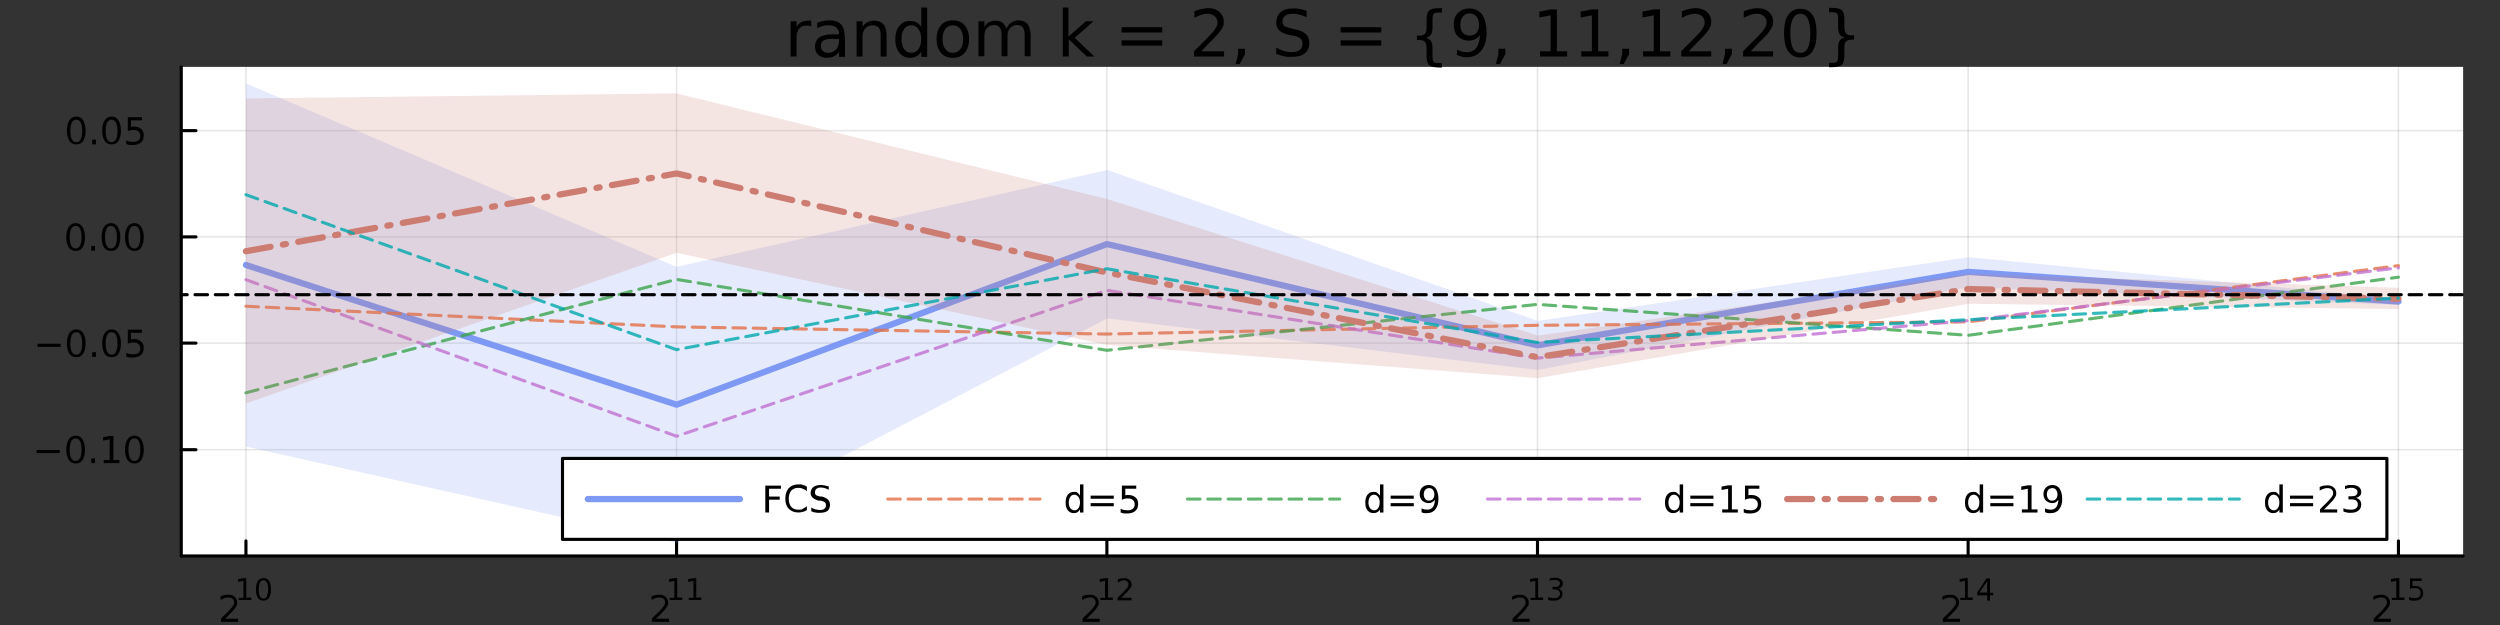 <?xml version="1.0" encoding="UTF-8"?>
<svg id="_图层_1" data-name="图层 1" xmlns="http://www.w3.org/2000/svg" version="1.1" xmlns:xlink="http://www.w3.org/1999/xlink" viewBox="0 0 800 200">
  <rect x="0" y="0" width="800" height="200" fill="#333333" stroke="none"/>
  <defs>
    <style>
      .cls-1, .cls-2, .cls-3, .cls-4, .cls-5, .cls-6, .cls-7, .cls-8, .cls-9, .cls-10 {
        fill: none;
      }

      .cls-1, .cls-2, .cls-3, .cls-4, .cls-6, .cls-7, .cls-8, .cls-9, .cls-10 {
        stroke-linecap: round;
        stroke-linejoin: round;
      }

      .cls-1, .cls-3, .cls-6, .cls-7, .cls-10 {
        stroke-dasharray: 0 0 4 2.5;
      }

      .cls-1, .cls-4, .cls-8 {
        stroke: #000;
      }

      .cls-11 {
        clip-path: url(#clippath-73);
      }

      .cls-2 {
        stroke: #7e99f4;
      }

      .cls-2, .cls-9 {
        stroke-width: 2px;
      }

      .cls-12 {
        fill: #fff;
      }

      .cls-12, .cls-13, .cls-14, .cls-15, .cls-5 {
        stroke-width: 0px;
      }

      .cls-12, .cls-13, .cls-15 {
        fill-rule: evenodd;
      }

      .cls-16 {
        clip-path: url(#clippath-72);
      }

      .cls-13 {
        fill: #7e99f4;
      }

      .cls-13, .cls-15 {
        fill-opacity: .2;
      }

      .cls-17 {
        clip-path: url(#clippath-62);
      }

      .cls-18 {
        clip-path: url(#clippath-45);
      }

      .cls-19 {
        clip-path: url(#clippath-63);
      }

      .cls-20 {
        clip-path: url(#clippath-20);
      }

      .cls-21 {
        clip-path: url(#clippath-11);
      }

      .cls-22 {
        clip-path: url(#clippath-16);
      }

      .cls-23 {
        clip-path: url(#clippath-59);
      }

      .cls-24 {
        clip-path: url(#clippath-78);
      }

      .cls-25 {
        clip-path: url(#clippath-93);
      }

      .cls-26 {
        clip-path: url(#clippath-89);
      }

      .cls-27 {
        clip-path: url(#clippath-33);
      }

      .cls-14 {
        fill: #000;
      }

      .cls-28 {
        clip-path: url(#clippath-64);
      }

      .cls-29 {
        clip-path: url(#clippath-47);
      }

      .cls-30 {
        clip-path: url(#clippath-94);
      }

      .cls-31 {
        clip-path: url(#clippath-77);
      }

      .cls-32 {
        clip-path: url(#clippath-121);
      }

      .cls-33 {
        clip-path: url(#clippath-116);
      }

      .cls-34 {
        clip-path: url(#clippath-41);
      }

      .cls-35 {
        clip-path: url(#clippath-32);
      }

      .cls-36 {
        clip-path: url(#clippath-108);
      }

      .cls-37 {
        clip-path: url(#clippath-112);
      }

      .cls-38 {
        clip-path: url(#clippath-87);
      }

      .cls-15 {
        fill: #cc7c71;
      }

      .cls-3 {
        stroke: #e26f46;
      }

      .cls-3, .cls-6, .cls-7, .cls-10 {
        stroke-opacity: .8;
      }

      .cls-39 {
        clip-path: url(#clippath-83);
      }

      .cls-40 {
        clip-path: url(#clippath-119);
      }

      .cls-41 {
        clip-path: url(#clippath-114);
      }

      .cls-42 {
        clip-path: url(#clippath-105);
      }

      .cls-43 {
        clip-path: url(#clippath-2);
      }

      .cls-44 {
        clip-path: url(#clippath-13);
      }

      .cls-45 {
        clip-path: url(#clippath-88);
      }

      .cls-46 {
        clip-path: url(#clippath-115);
      }

      .cls-47 {
        clip-path: url(#clippath-37);
      }

      .cls-48 {
        clip-path: url(#clippath-46);
      }

      .cls-49 {
        clip-path: url(#clippath-25);
      }

      .cls-50 {
        clip-path: url(#clippath-98);
      }

      .cls-51 {
        clip-path: url(#clippath-107);
      }

      .cls-52 {
        clip-path: url(#clippath-15);
      }

      .cls-53 {
        clip-path: url(#clippath-6);
      }

      .cls-54 {
        clip-path: url(#clippath-104);
      }

      .cls-55 {
        clip-path: url(#clippath-76);
      }

      .cls-56 {
        clip-path: url(#clippath-40);
      }

      .cls-57 {
        clip-path: url(#clippath-117);
      }

      .cls-58 {
        clip-path: url(#clippath-26);
      }

      .cls-59 {
        clip-path: url(#clippath-81);
      }

      .cls-60 {
        clip-path: url(#clippath-111);
      }

      .cls-4 {
        stroke-opacity: .1;
        stroke-width: .5px;
      }

      .cls-61 {
        clip-path: url(#clippath-75);
      }

      .cls-62 {
        clip-path: url(#clippath-7);
      }

      .cls-63 {
        clip-path: url(#clippath-21);
      }

      .cls-64 {
        clip-path: url(#clippath-34);
      }

      .cls-6 {
        stroke: #3da44d;
      }

      .cls-65 {
        clip-path: url(#clippath-57);
      }

      .cls-66 {
        clip-path: url(#clippath-102);
      }

      .cls-67 {
        clip-path: url(#clippath-1);
      }

      .cls-68 {
        clip-path: url(#clippath-4);
      }

      .cls-69 {
        clip-path: url(#clippath-38);
      }

      .cls-70 {
        clip-path: url(#clippath-36);
      }

      .cls-71 {
        clip-path: url(#clippath-27);
      }

      .cls-72 {
        clip-path: url(#clippath-109);
      }

      .cls-73 {
        clip-path: url(#clippath-101);
      }

      .cls-74 {
        clip-path: url(#clippath-60);
      }

      .cls-75 {
        clip-path: url(#clippath-44);
      }

      .cls-76 {
        clip-path: url(#clippath-12);
      }

      .cls-77 {
        clip-path: url(#clippath-113);
      }

      .cls-78 {
        clip-path: url(#clippath-95);
      }

      .cls-79 {
        clip-path: url(#clippath-80);
      }

      .cls-80 {
        clip-path: url(#clippath-120);
      }

      .cls-81 {
        clip-path: url(#clippath-24);
      }

      .cls-82 {
        clip-path: url(#clippath-99);
      }

      .cls-83 {
        clip-path: url(#clippath-30);
      }

      .cls-84 {
        clip-path: url(#clippath-79);
      }

      .cls-85 {
        clip-path: url(#clippath-22);
      }

      .cls-86 {
        clip-path: url(#clippath-96);
      }

      .cls-87 {
        clip-path: url(#clippath-103);
      }

      .cls-88 {
        clip-path: url(#clippath-9);
      }

      .cls-89 {
        clip-path: url(#clippath-82);
      }

      .cls-90 {
        clip-path: url(#clippath-52);
      }

      .cls-91 {
        clip-path: url(#clippath);
      }

      .cls-92 {
        clip-path: url(#clippath-50);
      }

      .cls-93 {
        clip-path: url(#clippath-48);
      }

      .cls-94 {
        clip-path: url(#clippath-61);
      }

      .cls-95 {
        clip-path: url(#clippath-39);
      }

      .cls-7 {
        stroke: #c271d2;
      }

      .cls-96 {
        clip-path: url(#clippath-19);
      }

      .cls-97 {
        clip-path: url(#clippath-31);
      }

      .cls-98 {
        clip-path: url(#clippath-86);
      }

      .cls-99 {
        clip-path: url(#clippath-54);
      }

      .cls-100 {
        clip-path: url(#clippath-3);
      }

      .cls-101 {
        clip-path: url(#clippath-91);
      }

      .cls-102 {
        clip-path: url(#clippath-43);
      }

      .cls-103 {
        clip-path: url(#clippath-70);
      }

      .cls-104 {
        clip-path: url(#clippath-8);
      }

      .cls-9 {
        stroke: #cc7c71;
        stroke-dasharray: 0 0 0 0 8 4 1 4;
      }

      .cls-105 {
        clip-path: url(#clippath-55);
      }

      .cls-106 {
        clip-path: url(#clippath-69);
      }

      .cls-107 {
        clip-path: url(#clippath-29);
      }

      .cls-108 {
        clip-path: url(#clippath-18);
      }

      .cls-109 {
        clip-path: url(#clippath-90);
      }

      .cls-110 {
        clip-path: url(#clippath-14);
      }

      .cls-111 {
        clip-path: url(#clippath-17);
      }

      .cls-112 {
        clip-path: url(#clippath-97);
      }

      .cls-113 {
        clip-path: url(#clippath-5);
      }

      .cls-114 {
        clip-path: url(#clippath-58);
      }

      .cls-115 {
        clip-path: url(#clippath-84);
      }

      .cls-10 {
        stroke: #00a9ad;
      }

      .cls-116 {
        clip-path: url(#clippath-42);
      }

      .cls-117 {
        clip-path: url(#clippath-65);
      }

      .cls-118 {
        clip-path: url(#clippath-10);
      }

      .cls-119 {
        clip-path: url(#clippath-118);
      }

      .cls-120 {
        clip-path: url(#clippath-23);
      }

      .cls-121 {
        clip-path: url(#clippath-100);
      }

      .cls-122 {
        clip-path: url(#clippath-92);
      }

      .cls-123 {
        clip-path: url(#clippath-74);
      }

      .cls-124 {
        clip-path: url(#clippath-56);
      }

      .cls-125 {
        clip-path: url(#clippath-53);
      }

      .cls-126 {
        clip-path: url(#clippath-49);
      }

      .cls-127 {
        clip-path: url(#clippath-110);
      }

      .cls-128 {
        clip-path: url(#clippath-67);
      }

      .cls-129 {
        clip-path: url(#clippath-51);
      }

      .cls-130 {
        clip-path: url(#clippath-28);
      }

      .cls-131 {
        clip-path: url(#clippath-71);
      }

      .cls-132 {
        clip-path: url(#clippath-85);
      }

      .cls-133 {
        clip-path: url(#clippath-106);
      }

      .cls-134 {
        clip-path: url(#clippath-68);
      }

      .cls-135 {
        clip-path: url(#clippath-35);
      }

      .cls-136 {
        clip-path: url(#clippath-66);
      }
    </style>
    <clipPath id="clippath">
      <rect class="cls-5" x="-208" y="-258" width="800" height="200"/>
    </clipPath>
    <clipPath id="clippath-1">
      <rect class="cls-5" width="800" height="200"/>
    </clipPath>
    <clipPath id="clippath-2">
      <rect class="cls-5" x="58" y="21.2" width="730.5" height="156.8"/>
    </clipPath>
    <clipPath id="clippath-3">
      <rect class="cls-5" x="58" y="21.2" width="730.5" height="156.8"/>
    </clipPath>
    <clipPath id="clippath-4">
      <rect class="cls-5" x="58" y="21.2" width="730.5" height="156.8"/>
    </clipPath>
    <clipPath id="clippath-5">
      <rect class="cls-5" x="58" y="21.2" width="730.5" height="156.8"/>
    </clipPath>
    <clipPath id="clippath-6">
      <rect class="cls-5" x="58" y="21.2" width="730.5" height="156.8"/>
    </clipPath>
    <clipPath id="clippath-7">
      <rect class="cls-5" x="58" y="21.2" width="730.5" height="156.8"/>
    </clipPath>
    <clipPath id="clippath-8">
      <rect class="cls-5" x="58" y="21.2" width="730.5" height="156.8"/>
    </clipPath>
    <clipPath id="clippath-9">
      <rect class="cls-5" x="58" y="21.2" width="730.5" height="156.8"/>
    </clipPath>
    <clipPath id="clippath-10">
      <rect class="cls-5" x="58" y="21.2" width="730.5" height="156.8"/>
    </clipPath>
    <clipPath id="clippath-11">
      <rect class="cls-5" x="58" y="21.2" width="730.5" height="156.8"/>
    </clipPath>
    <clipPath id="clippath-12">
      <rect class="cls-5" width="800" height="200"/>
    </clipPath>
    <clipPath id="clippath-13">
      <rect class="cls-5" width="800" height="200"/>
    </clipPath>
    <clipPath id="clippath-14">
      <rect class="cls-5" width="800" height="200"/>
    </clipPath>
    <clipPath id="clippath-15">
      <rect class="cls-5" width="800" height="200"/>
    </clipPath>
    <clipPath id="clippath-16">
      <rect class="cls-5" width="800" height="200"/>
    </clipPath>
    <clipPath id="clippath-17">
      <rect class="cls-5" width="800" height="200"/>
    </clipPath>
    <clipPath id="clippath-18">
      <rect class="cls-5" width="800" height="200"/>
    </clipPath>
    <clipPath id="clippath-19">
      <rect class="cls-5" width="800" height="200"/>
    </clipPath>
    <clipPath id="clippath-20">
      <rect class="cls-5" width="800" height="200"/>
    </clipPath>
    <clipPath id="clippath-21">
      <rect class="cls-5" width="800" height="200"/>
    </clipPath>
    <clipPath id="clippath-22">
      <rect class="cls-5" width="800" height="200"/>
    </clipPath>
    <clipPath id="clippath-23">
      <rect class="cls-5" width="800" height="200"/>
    </clipPath>
    <clipPath id="clippath-24">
      <rect class="cls-5" width="800" height="200"/>
    </clipPath>
    <clipPath id="clippath-25">
      <rect class="cls-5" width="800" height="200"/>
    </clipPath>
    <clipPath id="clippath-26">
      <rect class="cls-5" width="800" height="200"/>
    </clipPath>
    <clipPath id="clippath-27">
      <rect class="cls-5" width="800" height="200"/>
    </clipPath>
    <clipPath id="clippath-28">
      <rect class="cls-5" width="800" height="200"/>
    </clipPath>
    <clipPath id="clippath-29">
      <rect class="cls-5" width="800" height="200"/>
    </clipPath>
    <clipPath id="clippath-30">
      <rect class="cls-5" width="800" height="200"/>
    </clipPath>
    <clipPath id="clippath-31">
      <rect class="cls-5" width="800" height="200"/>
    </clipPath>
    <clipPath id="clippath-32">
      <rect class="cls-5" width="800" height="200"/>
    </clipPath>
    <clipPath id="clippath-33">
      <rect class="cls-5" width="800" height="200"/>
    </clipPath>
    <clipPath id="clippath-34">
      <rect class="cls-5" width="800" height="200"/>
    </clipPath>
    <clipPath id="clippath-35">
      <rect class="cls-5" width="800" height="200"/>
    </clipPath>
    <clipPath id="clippath-36">
      <rect class="cls-5" width="800" height="200"/>
    </clipPath>
    <clipPath id="clippath-37">
      <rect class="cls-5" width="800" height="200"/>
    </clipPath>
    <clipPath id="clippath-38">
      <rect class="cls-5" width="800" height="200"/>
    </clipPath>
    <clipPath id="clippath-39">
      <rect class="cls-5" width="800" height="200"/>
    </clipPath>
    <clipPath id="clippath-40">
      <rect class="cls-5" width="800" height="200"/>
    </clipPath>
    <clipPath id="clippath-41">
      <rect class="cls-5" width="800" height="200"/>
    </clipPath>
    <clipPath id="clippath-42">
      <rect class="cls-5" width="800" height="200"/>
    </clipPath>
    <clipPath id="clippath-43">
      <rect class="cls-5" width="800" height="200"/>
    </clipPath>
    <clipPath id="clippath-44">
      <rect class="cls-5" width="800" height="200"/>
    </clipPath>
    <clipPath id="clippath-45">
      <rect class="cls-5" width="800" height="200"/>
    </clipPath>
    <clipPath id="clippath-46">
      <rect class="cls-5" width="800" height="200"/>
    </clipPath>
    <clipPath id="clippath-47">
      <rect class="cls-5" width="800" height="200"/>
    </clipPath>
    <clipPath id="clippath-48">
      <rect class="cls-5" width="800" height="200"/>
    </clipPath>
    <clipPath id="clippath-49">
      <rect class="cls-5" width="800" height="200"/>
    </clipPath>
    <clipPath id="clippath-50">
      <rect class="cls-5" width="800" height="200"/>
    </clipPath>
    <clipPath id="clippath-51">
      <rect class="cls-5" width="800" height="200"/>
    </clipPath>
    <clipPath id="clippath-52">
      <rect class="cls-5" width="800" height="200"/>
    </clipPath>
    <clipPath id="clippath-53">
      <rect class="cls-5" width="800" height="200"/>
    </clipPath>
    <clipPath id="clippath-54">
      <rect class="cls-5" width="800" height="200"/>
    </clipPath>
    <clipPath id="clippath-55">
      <rect class="cls-5" width="800" height="200"/>
    </clipPath>
    <clipPath id="clippath-56">
      <rect class="cls-5" width="800" height="200"/>
    </clipPath>
    <clipPath id="clippath-57">
      <rect class="cls-5" width="800" height="200"/>
    </clipPath>
    <clipPath id="clippath-58">
      <rect class="cls-5" width="800" height="200"/>
    </clipPath>
    <clipPath id="clippath-59">
      <rect class="cls-5" width="800" height="200"/>
    </clipPath>
    <clipPath id="clippath-60">
      <rect class="cls-5" width="800" height="200"/>
    </clipPath>
    <clipPath id="clippath-61">
      <rect class="cls-5" width="800" height="200"/>
    </clipPath>
    <clipPath id="clippath-62">
      <rect class="cls-5" width="800" height="200"/>
    </clipPath>
    <clipPath id="clippath-63">
      <rect class="cls-5" width="800" height="200"/>
    </clipPath>
    <clipPath id="clippath-64">
      <rect class="cls-5" width="800" height="200"/>
    </clipPath>
    <clipPath id="clippath-65">
      <rect class="cls-5" width="800" height="200"/>
    </clipPath>
    <clipPath id="clippath-66">
      <rect class="cls-5" width="800" height="200"/>
    </clipPath>
    <clipPath id="clippath-67">
      <rect class="cls-5" width="800" height="200"/>
    </clipPath>
    <clipPath id="clippath-68">
      <rect class="cls-5" width="800" height="200"/>
    </clipPath>
    <clipPath id="clippath-69">
      <rect class="cls-5" width="800" height="200"/>
    </clipPath>
    <clipPath id="clippath-70">
      <rect class="cls-5" width="800" height="200"/>
    </clipPath>
    <clipPath id="clippath-71">
      <rect class="cls-5" width="800" height="200"/>
    </clipPath>
    <clipPath id="clippath-72">
      <rect class="cls-5" width="800" height="200"/>
    </clipPath>
    <clipPath id="clippath-73">
      <rect class="cls-5" width="800" height="200"/>
    </clipPath>
    <clipPath id="clippath-74">
      <rect class="cls-5" width="800" height="200"/>
    </clipPath>
    <clipPath id="clippath-75">
      <rect class="cls-5" width="800" height="200"/>
    </clipPath>
    <clipPath id="clippath-76">
      <rect class="cls-5" width="800" height="200"/>
    </clipPath>
    <clipPath id="clippath-77">
      <rect class="cls-5" width="800" height="200"/>
    </clipPath>
    <clipPath id="clippath-78">
      <rect class="cls-5" width="800" height="200"/>
    </clipPath>
    <clipPath id="clippath-79">
      <rect class="cls-5" width="800" height="200"/>
    </clipPath>
    <clipPath id="clippath-80">
      <rect class="cls-5" width="800" height="200"/>
    </clipPath>
    <clipPath id="clippath-81">
      <rect class="cls-5" width="800" height="200"/>
    </clipPath>
    <clipPath id="clippath-82">
      <rect class="cls-5" width="800" height="200"/>
    </clipPath>
    <clipPath id="clippath-83">
      <rect class="cls-5" width="800" height="200"/>
    </clipPath>
    <clipPath id="clippath-84">
      <rect class="cls-5" x="58" y="21.2" width="730.5" height="156.8"/>
    </clipPath>
    <clipPath id="clippath-85">
      <rect class="cls-5" x="58" y="21.2" width="730.5" height="156.8"/>
    </clipPath>
    <clipPath id="clippath-86">
      <rect class="cls-5" x="58" y="21.2" width="730.5" height="156.8"/>
    </clipPath>
    <clipPath id="clippath-87">
      <rect class="cls-5" x="58" y="21.2" width="730.5" height="156.8"/>
    </clipPath>
    <clipPath id="clippath-88">
      <rect class="cls-5" x="58" y="21.2" width="730.5" height="156.8"/>
    </clipPath>
    <clipPath id="clippath-89">
      <rect class="cls-5" x="58" y="21.2" width="730.5" height="156.8"/>
    </clipPath>
    <clipPath id="clippath-90">
      <rect class="cls-5" x="58" y="21.2" width="730.5" height="156.8"/>
    </clipPath>
    <clipPath id="clippath-91">
      <rect class="cls-5" x="58" y="21.2" width="730.5" height="156.8"/>
    </clipPath>
    <clipPath id="clippath-92">
      <rect class="cls-5" x="58" y="21.2" width="730.5" height="156.8"/>
    </clipPath>
    <clipPath id="clippath-93">
      <rect class="cls-5" width="800" height="200"/>
    </clipPath>
    <clipPath id="clippath-94">
      <rect class="cls-5" width="800" height="200"/>
    </clipPath>
    <clipPath id="clippath-95">
      <rect class="cls-5" width="800" height="200"/>
    </clipPath>
    <clipPath id="clippath-96">
      <rect class="cls-5" width="800" height="200"/>
    </clipPath>
    <clipPath id="clippath-97">
      <rect class="cls-5" width="800" height="200"/>
    </clipPath>
    <clipPath id="clippath-98">
      <rect class="cls-5" width="800" height="200"/>
    </clipPath>
    <clipPath id="clippath-99">
      <rect class="cls-5" width="800" height="200"/>
    </clipPath>
    <clipPath id="clippath-100">
      <rect class="cls-5" width="800" height="200"/>
    </clipPath>
    <clipPath id="clippath-101">
      <rect class="cls-5" width="800" height="200"/>
    </clipPath>
    <clipPath id="clippath-102">
      <rect class="cls-5" width="800" height="200"/>
    </clipPath>
    <clipPath id="clippath-103">
      <rect class="cls-5" width="800" height="200"/>
    </clipPath>
    <clipPath id="clippath-104">
      <rect class="cls-5" width="800" height="200"/>
    </clipPath>
    <clipPath id="clippath-105">
      <rect class="cls-5" width="800" height="200"/>
    </clipPath>
    <clipPath id="clippath-106">
      <rect class="cls-5" width="800" height="200"/>
    </clipPath>
    <clipPath id="clippath-107">
      <rect class="cls-5" width="800" height="200"/>
    </clipPath>
    <clipPath id="clippath-108">
      <rect class="cls-5" width="800" height="200"/>
    </clipPath>
    <clipPath id="clippath-109">
      <rect class="cls-5" width="800" height="200"/>
    </clipPath>
    <clipPath id="clippath-110">
      <rect class="cls-5" width="800" height="200"/>
    </clipPath>
    <clipPath id="clippath-111">
      <rect class="cls-5" width="800" height="200"/>
    </clipPath>
    <clipPath id="clippath-112">
      <rect class="cls-5" width="800" height="200"/>
    </clipPath>
    <clipPath id="clippath-113">
      <rect class="cls-5" width="800" height="200"/>
    </clipPath>
    <clipPath id="clippath-114">
      <rect class="cls-5" width="800" height="200"/>
    </clipPath>
    <clipPath id="clippath-115">
      <rect class="cls-5" width="800" height="200"/>
    </clipPath>
    <clipPath id="clippath-116">
      <rect class="cls-5" width="800" height="200"/>
    </clipPath>
    <clipPath id="clippath-117">
      <rect class="cls-5" width="800" height="200"/>
    </clipPath>
    <clipPath id="clippath-118">
      <rect class="cls-5" width="800" height="200"/>
    </clipPath>
    <clipPath id="clippath-119">
      <rect class="cls-5" width="800" height="200"/>
    </clipPath>
    <clipPath id="clippath-120">
      <rect class="cls-5" width="800" height="200"/>
    </clipPath>
    <clipPath id="clippath-121">
      <rect class="cls-5" width="800" height="200"/>
    </clipPath>
  </defs>
  <g class="cls-91">
    <path class="cls-12" d="M-208-58h800v-200H-208V-58Z"/>
  </g>
  <g class="cls-67">
    <path class="cls-12" d="M58,177.9h730.2V21.4H58v156.4Z"/>
  </g>
  <g class="cls-43">
    <line class="cls-4" x1="78.7" y1="177.9" x2="78.7" y2="21.4"/>
  </g>
  <g class="cls-100">
    <line class="cls-4" x1="216.5" y1="177.9" x2="216.5" y2="21.4"/>
  </g>
  <g class="cls-68">
    <line class="cls-4" x1="354.2" y1="177.9" x2="354.2" y2="21.4"/>
  </g>
  <g class="cls-113">
    <line class="cls-4" x1="492" y1="177.9" x2="492" y2="21.4"/>
  </g>
  <g class="cls-53">
    <line class="cls-4" x1="629.8" y1="177.9" x2="629.8" y2="21.4"/>
  </g>
  <g class="cls-62">
    <line class="cls-4" x1="767.5" y1="177.9" x2="767.5" y2="21.4"/>
  </g>
  <g class="cls-104">
    <line class="cls-4" x1="58" y1="143.9" x2="788.2" y2="143.9"/>
  </g>
  <g class="cls-88">
    <line class="cls-4" x1="58" y1="109.8" x2="788.2" y2="109.8"/>
  </g>
  <g class="cls-118">
    <line class="cls-4" x1="58" y1="75.8" x2="788.2" y2="75.8"/>
  </g>
  <g class="cls-21">
    <line class="cls-4" x1="58" y1="41.8" x2="788.2" y2="41.8"/>
  </g>
  <g class="cls-76">
    <line class="cls-8" x1="58" y1="177.9" x2="788.2" y2="177.9"/>
  </g>
  <g class="cls-44">
    <line class="cls-8" x1="78.7" y1="177.9" x2="78.7" y2="173.1"/>
  </g>
  <g class="cls-110">
    <line class="cls-8" x1="216.5" y1="177.9" x2="216.5" y2="173.1"/>
  </g>
  <g class="cls-52">
    <line class="cls-8" x1="354.2" y1="177.9" x2="354.2" y2="173.1"/>
  </g>
  <g class="cls-22">
    <line class="cls-8" x1="492" y1="177.9" x2="492" y2="173.1"/>
  </g>
  <g class="cls-111">
    <line class="cls-8" x1="629.8" y1="177.9" x2="629.8" y2="173.1"/>
  </g>
  <g class="cls-108">
    <line class="cls-8" x1="767.5" y1="177.9" x2="767.5" y2="173.1"/>
  </g>
  <g class="cls-96">
    <path class="cls-14" d="M72.1,198h4.1v1h-5.5v-1c.4-.5,1-1.1,1.8-1.8.8-.8,1.3-1.3,1.4-1.5.4-.4.6-.8.8-1.1.2-.3.2-.6.2-.9,0-.5-.2-.8-.5-1.1-.3-.3-.7-.4-1.3-.4-.4,0-.8,0-1.2.2-.4.1-.8.3-1.3.6v-1.2c.5-.2.9-.3,1.3-.4.4,0,.8-.1,1.1-.1.9,0,1.6.2,2.1.7.5.4.8,1,.8,1.8s0,.7-.2,1c-.1.3-.4.7-.7,1.1,0,.1-.4.4-.9,1-.5.5-1.2,1.3-2.2,2.2Z"/>
  </g>
  <g class="cls-20">
    <path class="cls-14" d="M76.3,191.3h1.6v-5.4l-1.7.3v-.9l1.7-.3h.9v6.2h1.6v.8h-4v-.8Z"/>
  </g>
  <g class="cls-63">
    <path class="cls-14" d="M84.3,185.7c-.5,0-.9.2-1.1.7-.2.5-.4,1.2-.4,2.2s.1,1.7.4,2.2c.2.5.6.7,1.1.7.5,0,.9-.2,1.1-.7.2-.5.4-1.2.4-2.2s-.1-1.7-.4-2.2c-.2-.5-.6-.7-1.1-.7M84.3,185c.8,0,1.4.3,1.8.9.4.6.6,1.5.6,2.7s-.2,2.1-.6,2.7c-.4.6-1,.9-1.8.9-.8,0-1.4-.3-1.8-.9-.4-.6-.6-1.5-.6-2.7s.2-2.1.6-2.7c.4-.6,1-.9,1.8-.9Z"/>
  </g>
  <g class="cls-85">
    <path class="cls-14" d="M210,198h4.1v1h-5.5v-1c.4-.5,1-1.1,1.8-1.8.8-.8,1.3-1.3,1.4-1.5.4-.4.6-.8.8-1.1.2-.3.2-.6.2-.9,0-.5-.2-.8-.5-1.1-.3-.3-.7-.4-1.3-.4-.4,0-.8,0-1.2.2-.4.1-.8.3-1.3.6v-1.2c.5-.2.9-.3,1.3-.4.4,0,.8-.1,1.1-.1.9,0,1.6.2,2.1.7.5.4.8,1,.8,1.8s0,.7-.2,1c-.1.3-.4.7-.7,1.1,0,.1-.4.4-.9,1-.5.5-1.2,1.3-2.2,2.2Z"/>
  </g>
  <g class="cls-120">
    <path class="cls-14" d="M214.2,191.3h1.6v-5.4l-1.7.3v-.9l1.7-.3h.9v6.2h1.6v.8h-4v-.8Z"/>
  </g>
  <g class="cls-81">
    <path class="cls-14" d="M220.3,191.3h1.6v-5.4l-1.7.3v-.9l1.7-.3h.9v6.2h1.6v.8h-4v-.8Z"/>
  </g>
  <g class="cls-49">
    <path class="cls-14" d="M347.8,198h4.1v1h-5.5v-1c.4-.5,1-1.1,1.8-1.8.8-.8,1.3-1.3,1.4-1.5.4-.4.6-.8.8-1.1.2-.3.2-.6.2-.9,0-.5-.2-.8-.5-1.1-.3-.3-.7-.4-1.3-.4-.4,0-.8,0-1.2.2-.4.1-.8.3-1.3.6v-1.2c.5-.2.9-.3,1.3-.4.4,0,.8-.1,1.1-.1.9,0,1.6.2,2.1.7.5.4.8,1,.8,1.8,0,.4,0,.7-.2,1-.1.3-.4.7-.7,1.1,0,.1-.4.4-.9,1-.5.5-1.2,1.3-2.2,2.2Z"/>
  </g>
  <g class="cls-58">
    <path class="cls-14" d="M352,191.3h1.6v-5.4l-1.7.3v-.9l1.7-.3h1v6.2h1.5v.8h-4v-.8Z"/>
  </g>
  <g class="cls-71">
    <path class="cls-14" d="M358.8,191.3h3.3v.8h-4.5v-.8c.4-.4.9-.9,1.5-1.5.6-.6,1-1,1.2-1.2.3-.3.5-.6.6-.9.1-.2.2-.5.2-.7,0-.4-.1-.7-.4-.9-.3-.2-.6-.4-1-.4s-.6,0-.9.2c-.3.1-.7.3-1.1.5v-1c.4-.2.7-.3,1.1-.3.3,0,.6-.1.9-.1.7,0,1.3.2,1.7.5.4.4.7.8.7,1.5s0,.6-.2.8c-.1.3-.3.6-.6.9,0,0-.3.4-.7.8-.4.4-1,1-1.8,1.8Z"/>
  </g>
  <g class="cls-130">
    <path class="cls-14" d="M485.4,198h4.1v1h-5.5v-1c.4-.5,1-1.1,1.8-1.8.8-.8,1.2-1.3,1.4-1.5.4-.4.6-.8.8-1.1.1-.3.2-.6.2-.9,0-.5-.2-.8-.5-1.1-.3-.3-.7-.4-1.3-.4-.4,0-.8,0-1.2.2-.4.1-.8.3-1.3.6v-1.2c.5-.2.9-.3,1.3-.4.4,0,.8-.1,1.1-.1.9,0,1.6.2,2.1.7.5.4.8,1,.8,1.8s0,.7-.2,1c-.1.3-.4.7-.7,1.1,0,.1-.4.4-.9,1-.5.5-1.2,1.3-2.2,2.2Z"/>
  </g>
  <g class="cls-107">
    <path class="cls-14" d="M489.7,191.3h1.6v-5.4l-1.7.3v-.9l1.7-.3h.9v6.2h1.6v.8h-4v-.8Z"/>
  </g>
  <g class="cls-83">
    <path class="cls-14" d="M498.5,188.3c.5,0,.8.3,1.1.6.3.3.4.7.4,1.1,0,.7-.2,1.2-.7,1.6-.5.4-1.2.6-2,.6-.3,0-.6,0-.9,0-.3,0-.6-.1-1-.3v-.9c.3.2.6.3.9.3.3,0,.6.1,1,.1.6,0,1-.1,1.4-.4.3-.2.5-.6.5-1s-.1-.7-.4-1c-.3-.2-.7-.4-1.2-.4h-.8v-.8h.9c.5,0,.8,0,1.1-.3.2-.2.4-.5.4-.8s-.1-.6-.4-.8c-.3-.2-.6-.3-1.1-.3s-.5,0-.8,0c-.3,0-.6.1-1,.3v-.8c.4-.1.7-.2,1-.2.3,0,.6,0,.9,0,.7,0,1.3.2,1.7.5.4.3.6.8.6,1.3s-.1.7-.3,1c-.2.3-.5.5-1,.6Z"/>
  </g>
  <g class="cls-97">
    <path class="cls-14" d="M623.1,198h4.1v1h-5.5v-1c.4-.5,1-1.1,1.8-1.8.8-.8,1.3-1.3,1.4-1.5.4-.4.6-.8.8-1.1.2-.3.2-.6.2-.9,0-.5-.2-.8-.5-1.1-.3-.3-.7-.4-1.3-.4-.4,0-.8,0-1.2.2-.4.1-.8.3-1.3.6v-1.2c.5-.2.9-.3,1.3-.4.4,0,.8-.1,1.1-.1.9,0,1.6.2,2.1.7.5.4.8,1,.8,1.8s0,.7-.2,1c-.1.3-.4.7-.7,1.1,0,.1-.4.4-.9,1-.5.5-1.2,1.3-2.2,2.2Z"/>
  </g>
  <g class="cls-35">
    <path class="cls-14" d="M627.3,191.3h1.5v-5.4l-1.7.3v-.9l1.7-.3h.9v6.2h1.6v.8h-4v-.8Z"/>
  </g>
  <g class="cls-27">
    <path class="cls-14" d="M635.9,185.9l-2.4,3.7h2.4v-3.7M635.6,185.1h1.2v4.6h1v.8h-1v1.7h-.9v-1.7h-3.2v-.9l2.9-4.4Z"/>
  </g>
  <g class="cls-64">
    <path class="cls-14" d="M761,198h4.1v1h-5.5v-1c.4-.5,1-1.1,1.8-1.8.8-.8,1.3-1.3,1.4-1.5.4-.4.6-.8.8-1.1.2-.3.2-.6.2-.9,0-.5-.2-.8-.5-1.1-.3-.3-.7-.4-1.3-.4-.4,0-.8,0-1.2.2-.4.1-.8.3-1.3.6v-1.2c.5-.2.9-.3,1.3-.4.4,0,.8-.1,1.1-.1.9,0,1.6.2,2.1.7.5.4.8,1,.8,1.8s0,.7-.2,1c-.1.3-.4.7-.7,1.1,0,.1-.4.4-.9,1-.5.5-1.2,1.3-2.2,2.2Z"/>
  </g>
  <g class="cls-135">
    <path class="cls-14" d="M765.2,191.3h1.6v-5.4l-1.7.3v-.9l1.7-.3h1v6.2h1.6v.8h-4v-.8Z"/>
  </g>
  <g class="cls-70">
    <path class="cls-14" d="M771.2,185.1h3.7v.8h-2.9v1.7c.1,0,.3,0,.4-.1.1,0,.3,0,.4,0,.8,0,1.4.2,1.9.6.5.4.7,1,.7,1.7s-.2,1.3-.7,1.8c-.5.4-1.1.6-2,.6-.3,0-.6,0-.9,0-.3,0-.6-.1-.9-.2v-1c.3.2.6.3.9.3.3,0,.6.1,1,.1.5,0,1-.1,1.3-.4.3-.3.5-.7.5-1.2,0-.5-.2-.9-.5-1.2-.3-.3-.7-.4-1.3-.4s-.5,0-.8,0c-.3,0-.5.1-.8.3v-3.5Z"/>
  </g>
  <g class="cls-47">
    <line class="cls-8" x1="58" y1="177.9" x2="58" y2="21.4"/>
  </g>
  <g class="cls-69">
    <line class="cls-8" x1="58" y1="143.9" x2="62.7" y2="143.9"/>
  </g>
  <g class="cls-95">
    <line class="cls-8" x1="58" y1="109.8" x2="62.7" y2="109.8"/>
  </g>
  <g class="cls-56">
    <line class="cls-8" x1="58" y1="75.8" x2="62.7" y2="75.8"/>
  </g>
  <g class="cls-34">
    <line class="cls-8" x1="58" y1="41.8" x2="62.7" y2="41.8"/>
  </g>
  <g class="cls-116">
    <path class="cls-14" d="M11.7,144h7.4v1h-7.4v-1Z"/>
  </g>
  <g class="cls-102">
    <path class="cls-14" d="M24.2,140.3c-.6,0-1.1.3-1.4.9-.3.6-.5,1.5-.5,2.7,0,1.2.2,2.1.5,2.7.3.6.8.9,1.4.9s1.1-.3,1.4-.9c.3-.6.5-1.5.5-2.7s-.2-2.1-.5-2.7c-.3-.6-.8-.9-1.4-.9M24.2,139.4c1,0,1.7.4,2.2,1.2.5.8.8,1.9.8,3.3,0,1.5-.3,2.6-.8,3.3-.5.8-1.2,1.1-2.2,1.1s-1.7-.4-2.2-1.1c-.5-.8-.8-1.9-.8-3.3s.3-2.6.8-3.3c.5-.8,1.3-1.2,2.2-1.2Z"/>
  </g>
  <g class="cls-75">
    <path class="cls-14" d="M29.2,146.7h1.2v1.5h-1.2v-1.5Z"/>
  </g>
  <g class="cls-18">
    <path class="cls-14" d="M33.2,147.2h1.9v-6.6l-2.1.4v-1.1l2.1-.4h1.2v7.7h1.9v1h-5v-1Z"/>
  </g>
  <g class="cls-48">
    <path class="cls-14" d="M43,140.3c-.6,0-1.1.3-1.4.9-.3.6-.5,1.5-.5,2.7s.2,2.1.5,2.7c.3.6.8.9,1.4.9s1.1-.3,1.4-.9c.3-.6.5-1.5.5-2.7s-.2-2.1-.5-2.7c-.3-.6-.8-.9-1.4-.9M43,139.4c1,0,1.7.4,2.2,1.2.5.8.8,1.9.8,3.3s-.3,2.6-.8,3.3c-.5.8-1.2,1.1-2.2,1.1s-1.7-.4-2.2-1.1c-.5-.8-.8-1.9-.8-3.3s.3-2.6.8-3.3c.5-.8,1.3-1.2,2.2-1.2Z"/>
  </g>
  <g class="cls-29">
    <path class="cls-14" d="M12,110h7.4v1h-7.4v-1Z"/>
  </g>
  <g class="cls-93">
    <path class="cls-14" d="M24.4,106.3c-.6,0-1.1.3-1.4.9-.3.6-.5,1.5-.5,2.7s.2,2.1.5,2.7c.3.6.8.9,1.4.9s1.1-.3,1.4-.9c.3-.6.5-1.5.5-2.7,0-1.2-.2-2.1-.5-2.7-.3-.6-.8-.9-1.4-.9M24.4,105.4c1,0,1.7.4,2.2,1.2.5.8.8,1.9.8,3.3,0,1.5-.3,2.6-.8,3.3-.5.8-1.2,1.1-2.2,1.1s-1.7-.4-2.2-1.1c-.5-.8-.8-1.9-.8-3.3s.3-2.6.8-3.3c.5-.8,1.3-1.2,2.2-1.2Z"/>
  </g>
  <g class="cls-126">
    <path class="cls-14" d="M29.5,112.7h1.2v1.5h-1.2v-1.5Z"/>
  </g>
  <g class="cls-92">
    <path class="cls-14" d="M35.7,106.3c-.6,0-1.1.3-1.4.9-.3.6-.5,1.5-.5,2.7s.2,2.1.5,2.7c.3.6.8.9,1.4.9s1.1-.3,1.4-.9c.3-.6.5-1.5.5-2.7s-.2-2.1-.5-2.7c-.3-.6-.8-.9-1.4-.9M35.7,105.4c1,0,1.7.4,2.2,1.2.5.8.8,1.9.8,3.3s-.3,2.6-.8,3.3c-.5.8-1.2,1.1-2.2,1.1s-1.7-.4-2.2-1.1c-.5-.8-.8-1.9-.8-3.3s.3-2.6.8-3.3c.5-.8,1.3-1.2,2.2-1.2Z"/>
  </g>
  <g class="cls-129">
    <path class="cls-14" d="M40.8,105.5h4.6v1h-3.5v2.1c.2,0,.3-.1.5-.1.2,0,.3,0,.5,0,1,0,1.7.3,2.3.8.6.5.8,1.2.8,2.1s-.3,1.7-.9,2.2c-.6.5-1.4.8-2.4.8s-.7,0-1.1,0c-.4,0-.8-.2-1.2-.3v-1.2c.3.2.7.3,1.1.4.4,0,.8.1,1.2.1.7,0,1.2-.2,1.6-.5.4-.4.6-.8.6-1.4s-.2-1.1-.6-1.4c-.4-.4-.9-.5-1.6-.5s-.6,0-.9.1c-.3,0-.6.2-.9.3v-4.3Z"/>
  </g>
  <g class="cls-90">
    <path class="cls-14" d="M24.2,72.3c-.6,0-1.1.3-1.4.9-.3.6-.5,1.5-.5,2.7,0,1.2.2,2.1.5,2.7.3.6.8.9,1.4.9s1.1-.3,1.4-.9c.3-.6.5-1.5.5-2.7s-.2-2.1-.5-2.7c-.3-.6-.8-.9-1.4-.9M24.2,71.4c1,0,1.7.4,2.2,1.2.5.8.8,1.9.8,3.3,0,1.5-.3,2.6-.8,3.3-.5.8-1.2,1.1-2.2,1.1s-1.7-.4-2.2-1.1c-.5-.8-.8-1.9-.8-3.3s.3-2.6.8-3.3c.5-.8,1.3-1.2,2.2-1.2Z"/>
  </g>
  <g class="cls-125">
    <path class="cls-14" d="M29.2,78.7h1.2v1.5h-1.2v-1.5Z"/>
  </g>
  <g class="cls-99">
    <path class="cls-14" d="M35.5,72.3c-.6,0-1.1.3-1.4.9-.3.6-.5,1.5-.5,2.7s.2,2.1.5,2.7c.3.6.8.9,1.4.9s1.1-.3,1.4-.9c.3-.6.5-1.5.5-2.7s-.2-2.1-.5-2.7c-.3-.6-.8-.9-1.4-.9M35.5,71.4c1,0,1.7.4,2.2,1.2.5.8.8,1.9.8,3.3s-.3,2.6-.8,3.3c-.5.8-1.2,1.1-2.2,1.1s-1.7-.4-2.2-1.1c-.5-.8-.8-1.9-.8-3.3s.3-2.6.8-3.3c.5-.8,1.3-1.2,2.2-1.2Z"/>
  </g>
  <g class="cls-105">
    <path class="cls-14" d="M43,72.3c-.6,0-1.1.3-1.4.9-.3.6-.5,1.5-.5,2.7s.2,2.1.5,2.7c.3.6.8.9,1.4.9s1.1-.3,1.4-.9c.3-.6.5-1.5.5-2.7s-.2-2.1-.5-2.7c-.3-.6-.8-.9-1.4-.9M43,71.4c1,0,1.7.4,2.2,1.2.5.8.8,1.9.8,3.3s-.3,2.6-.8,3.3c-.5.8-1.2,1.1-2.2,1.1s-1.7-.4-2.2-1.1c-.5-.8-.8-1.9-.8-3.3s.3-2.6.8-3.3c.5-.8,1.3-1.2,2.2-1.2Z"/>
  </g>
  <g class="cls-124">
    <path class="cls-14" d="M24.4,38.3c-.6,0-1.1.3-1.4.9-.3.6-.5,1.5-.5,2.7s.2,2.1.5,2.7c.3.6.8.9,1.4.9s1.1-.3,1.4-.9c.3-.6.5-1.5.5-2.7,0-1.2-.2-2.1-.5-2.7-.3-.6-.8-.9-1.4-.9M24.4,37.3c1,0,1.7.4,2.2,1.2.5.8.8,1.9.8,3.3,0,1.5-.3,2.6-.8,3.3-.5.8-1.2,1.1-2.2,1.1-1,0-1.7-.4-2.2-1.1-.5-.8-.8-1.9-.8-3.3s.3-2.6.8-3.3c.5-.8,1.3-1.2,2.2-1.2Z"/>
  </g>
  <g class="cls-65">
    <path class="cls-14" d="M29.5,44.7h1.2v1.5h-1.2v-1.5Z"/>
  </g>
  <g class="cls-114">
    <path class="cls-14" d="M35.7,38.3c-.6,0-1.1.3-1.4.9-.3.6-.5,1.5-.5,2.7s.2,2.1.5,2.7c.3.6.8.9,1.4.9s1.1-.3,1.4-.9c.3-.6.5-1.5.5-2.7s-.2-2.1-.5-2.7c-.3-.6-.8-.9-1.4-.9M35.7,37.3c1,0,1.7.4,2.2,1.2.5.8.8,1.9.8,3.3s-.3,2.6-.8,3.3c-.5.8-1.2,1.1-2.2,1.1-1,0-1.7-.4-2.2-1.1-.5-.8-.8-1.9-.8-3.3s.3-2.6.8-3.3c.5-.8,1.3-1.2,2.2-1.2Z"/>
  </g>
  <g class="cls-23">
    <path class="cls-14" d="M40.8,37.5h4.6v1h-3.5v2.1c.2,0,.3-.1.5-.1.2,0,.3,0,.5,0,1,0,1.7.3,2.3.8.6.5.8,1.2.8,2.1s-.3,1.7-.9,2.2c-.6.5-1.4.8-2.4.8-.4,0-.7,0-1.1,0-.4,0-.8-.2-1.2-.3v-1.2c.3.2.7.3,1.1.4.4,0,.8.1,1.2.1.7,0,1.2-.2,1.6-.5.4-.4.6-.8.6-1.4s-.2-1.1-.6-1.4c-.4-.4-.9-.5-1.6-.5s-.6,0-.9.1c-.3,0-.6.2-.9.3v-4.3Z"/>
  </g>
  <g class="cls-74">
    <path class="cls-14" d="M259.6,8.5c-.2-.1-.4-.2-.7-.3-.2,0-.5,0-.8,0-1.1,0-1.9.3-2.4,1-.6.7-.8,1.7-.8,2.9v6h-1.9V6.8h1.9v1.8c.4-.7.9-1.2,1.5-1.5.6-.3,1.4-.5,2.3-.5s.3,0,.4,0c.2,0,.3,0,.5,0v1.9Z"/>
  </g>
  <g class="cls-94">
    <path class="cls-14" d="M266.7,12.4c-1.5,0-2.5.2-3.1.5-.6.3-.9.9-.9,1.8s.2,1.2.6,1.6c.4.4,1,.6,1.8.6s1.9-.4,2.5-1.1c.6-.7.9-1.7.9-2.9v-.4h-1.9M270.4,11.7v6.5h-1.9v-1.7c-.4.7-1,1.2-1.6,1.5-.6.3-1.4.5-2.3.5s-2.1-.3-2.8-1c-.7-.7-1-1.5-1-2.6s.4-2.2,1.3-2.9c.9-.6,2.1-1,3.8-1h2.6v-.2c0-.9-.3-1.5-.9-2-.6-.5-1.4-.7-2.4-.7s-1.3,0-1.9.2c-.6.2-1.2.4-1.8.7v-1.7c.7-.3,1.3-.5,2-.6.6-.1,1.3-.2,1.9-.2,1.6,0,2.9.4,3.7,1.3.8.9,1.2,2.1,1.2,3.9Z"/>
  </g>
  <g class="cls-17">
    <path class="cls-14" d="M283.7,11.3v6.8h-1.9v-6.8c0-1.1-.2-1.9-.6-2.4s-1-.8-1.9-.8-1.8.3-2.4,1c-.6.6-.9,1.5-.9,2.6v6.4h-1.9V6.8h1.9v1.8c.4-.7,1-1.2,1.6-1.5.6-.3,1.3-.5,2.1-.5,1.3,0,2.3.4,3,1.2.7.8,1,2,1,3.6Z"/>
  </g>
  <g class="cls-19">
    <path class="cls-14" d="M294.8,8.5V2.4h1.9v15.8h-1.9v-1.7c-.4.7-.9,1.2-1.5,1.5-.6.3-1.3.5-2.1.5-1.4,0-2.5-.5-3.4-1.6-.9-1.1-1.3-2.5-1.3-4.3s.4-3.2,1.3-4.3c.9-1.1,2-1.6,3.4-1.6s1.6.2,2.1.5c.6.3,1.1.8,1.5,1.5M288.5,12.5c0,1.4.3,2.4.8,3.2.6.8,1.3,1.2,2.3,1.2s1.8-.4,2.3-1.2c.6-.8.9-1.9.9-3.2s-.3-2.4-.9-3.2c-.6-.8-1.3-1.2-2.3-1.2s-1.8.4-2.3,1.2c-.6.8-.8,1.8-.8,3.2Z"/>
  </g>
  <g class="cls-28">
    <path class="cls-14" d="M304.9,8.1c-1,0-1.8.4-2.4,1.2-.6.8-.9,1.8-.9,3.2s.3,2.4.9,3.2c.6.8,1.4,1.2,2.4,1.2s1.8-.4,2.4-1.2c.6-.8.9-1.8.9-3.2s-.3-2.4-.9-3.2c-.6-.8-1.4-1.2-2.4-1.2M304.9,6.5c1.6,0,2.9.5,3.8,1.6.9,1.1,1.4,2.5,1.4,4.4s-.5,3.3-1.4,4.4c-.9,1.1-2.2,1.6-3.8,1.6s-2.9-.5-3.8-1.6c-.9-1.1-1.4-2.5-1.4-4.4s.5-3.3,1.4-4.4c.9-1.1,2.2-1.6,3.8-1.6Z"/>
  </g>
  <g class="cls-117">
    <path class="cls-14" d="M322.1,9c.5-.8,1-1.5,1.7-1.9.6-.4,1.4-.6,2.3-.6s2.1.4,2.7,1.2c.6.8,1,2,1,3.5v6.8h-1.9v-6.8c0-1.1-.2-1.9-.6-2.4-.4-.5-1-.8-1.8-.8s-1.7.3-2.3,1c-.6.6-.8,1.5-.8,2.6v6.4h-1.9v-6.8c0-1.1-.2-1.9-.6-2.4-.4-.5-1-.8-1.8-.8s-1.7.3-2.3,1c-.6.6-.8,1.5-.8,2.6v6.4h-1.9V6.8h1.9v1.8c.4-.7.9-1.2,1.5-1.5.6-.3,1.3-.5,2.1-.5s1.5.2,2.1.6c.6.4,1,1,1.3,1.8Z"/>
  </g>
  <g class="cls-136">
    <path class="cls-14" d="M340,2.4h1.9v9.3l5.6-4.9h2.4l-6,5.3,6.3,6h-2.4l-5.8-5.5v5.5h-1.9V2.4Z"/>
  </g>
  <g class="cls-128">
    <path class="cls-14" d="M358.9,8.7h13v1.7h-13v-1.7M358.9,12.9h13v1.7h-13v-1.7Z"/>
  </g>
  <g class="cls-134">
    <path class="cls-14" d="M384.6,16.4h7.1v1.7h-9.6v-1.7c.8-.8,1.8-1.9,3.2-3.2,1.3-1.4,2.2-2.2,2.5-2.6.7-.7,1.1-1.4,1.4-1.9.3-.5.4-1,.4-1.5,0-.8-.3-1.5-.9-2-.6-.5-1.3-.8-2.2-.8s-1.3.1-2,.3c-.7.2-1.5.6-2.3,1v-2.1c.8-.3,1.6-.6,2.3-.7.7-.2,1.4-.3,2-.3,1.6,0,2.8.4,3.7,1.2.9.8,1.4,1.8,1.4,3.1s-.1,1.2-.4,1.8c-.2.6-.7,1.2-1.3,2-.2.2-.7.8-1.6,1.7-.9.9-2.2,2.2-3.8,3.9Z"/>
  </g>
  <g class="cls-106">
    <path class="cls-14" d="M396.3,15.6h2.1v1.7l-1.7,3.2h-1.3l.8-3.2v-1.7Z"/>
  </g>
  <g class="cls-103">
    <path class="cls-14" d="M418.1,3.5v2c-.8-.4-1.5-.6-2.2-.8-.7-.2-1.4-.3-2-.3-1.1,0-2,.2-2.6.6-.6.4-.9,1-.9,1.8s.2,1.2.6,1.5c.4.3,1.2.6,2.3.8l1.2.3c1.5.3,2.6.8,3.4,1.5.7.7,1.1,1.7,1.1,2.9s-.5,2.6-1.5,3.3c-1,.8-2.4,1.1-4.3,1.1s-1.5,0-2.3-.2c-.8-.2-1.6-.4-2.5-.7v-2.1c.8.5,1.6.8,2.4,1.1.8.2,1.6.4,2.4.4,1.2,0,2.1-.2,2.7-.7.6-.5.9-1.1.9-2s-.2-1.3-.7-1.7c-.5-.4-1.2-.7-2.2-.9l-1.2-.2c-1.5-.3-2.6-.8-3.3-1.4-.7-.6-1-1.5-1-2.7s.5-2.4,1.4-3.2c.9-.8,2.2-1.2,3.9-1.2s1.4,0,2.2.2c.7.1,1.5.3,2.3.6Z"/>
  </g>
  <g class="cls-131">
    <path class="cls-14" d="M429,8.7h13v1.7h-13v-1.7M429,12.9h13v1.7h-13v-1.7Z"/>
  </g>
  <g class="cls-16">
    <path class="cls-14" d="M461.4,20.1v1.5h-.6c-1.7,0-2.8-.2-3.4-.7-.6-.5-.9-1.5-.9-3v-2.4c0-1-.2-1.7-.5-2.1-.4-.4-1-.6-2-.6h-.6v-1.4h.6c1,0,1.6-.2,2-.6.4-.4.5-1.1.5-2.1v-2.4c0-1.5.3-2.5.9-3,.6-.5,1.7-.7,3.4-.7h.6v1.4h-.7c-1,0-1.6.1-1.9.4-.3.3-.4.9-.4,1.9v2.5c0,1.1-.2,1.8-.5,2.3-.3.5-.8.8-1.6,1,.7.2,1.3.5,1.6,1,.3.5.5,1.2.5,2.3v2.5c0,1,.1,1.6.4,1.9.3.3.9.4,1.9.4h.7Z"/>
  </g>
  <g class="cls-11">
    <path class="cls-14" d="M466.2,17.8v-1.9c.5.2,1,.4,1.6.6.5.1,1,.2,1.5.2,1.4,0,2.4-.5,3.1-1.4.7-.9,1.1-2.3,1.2-4.1-.4.6-.9,1-1.5,1.3-.6.3-1.3.5-2,.5-1.5,0-2.7-.5-3.6-1.4-.9-.9-1.3-2.2-1.3-3.8,0-1.6.5-2.8,1.4-3.7.9-.9,2.1-1.4,3.7-1.4s3.1.7,4,2c.9,1.3,1.4,3.3,1.4,5.8s-.6,4.3-1.7,5.7c-1.1,1.4-2.6,2.1-4.6,2.1s-1,0-1.6-.2c-.5-.1-1.1-.3-1.6-.5M470.3,11.4c.9,0,1.6-.3,2.2-.9.5-.6.8-1.5.8-2.6s-.3-1.9-.8-2.6c-.5-.6-1.3-1-2.2-1s-1.6.3-2.2,1c-.5.6-.8,1.5-.8,2.6s.3,2,.8,2.6c.5.6,1.3.9,2.2.9Z"/>
  </g>
  <g class="cls-123">
    <path class="cls-14" d="M479.6,15.6h2.1v1.7l-1.7,3.2h-1.3l.8-3.2v-1.7Z"/>
  </g>
  <g class="cls-61">
    <path class="cls-14" d="M492.9,16.4h3.3V4.9l-3.6.7v-1.9l3.6-.7h2v13.4h3.3v1.7h-8.7v-1.7Z"/>
  </g>
  <g class="cls-55">
    <path class="cls-14" d="M506.1,16.4h3.3V4.9l-3.6.7v-1.9l3.6-.7h2v13.4h3.3v1.7h-8.7v-1.7Z"/>
  </g>
  <g class="cls-31">
    <path class="cls-14" d="M519.2,15.6h2.1v1.7l-1.7,3.2h-1.3l.8-3.2v-1.7Z"/>
  </g>
  <g class="cls-24">
    <path class="cls-14" d="M525.9,16.4h3.3V4.9l-3.6.7v-1.9l3.6-.7h2v13.4h3.3v1.7h-8.7v-1.7Z"/>
  </g>
  <g class="cls-84">
    <path class="cls-14" d="M540.5,16.4h7.1v1.7h-9.6v-1.7c.8-.8,1.8-1.9,3.2-3.2,1.3-1.4,2.2-2.2,2.5-2.6.7-.7,1.1-1.4,1.4-1.9.3-.5.4-1,.4-1.5,0-.8-.3-1.5-.8-2-.6-.5-1.3-.8-2.2-.8s-1.3.1-2,.3c-.7.2-1.5.6-2.3,1v-2.1c.8-.3,1.6-.6,2.3-.7.7-.2,1.4-.3,2-.3,1.6,0,2.8.4,3.7,1.2.9.8,1.4,1.8,1.4,3.1s-.1,1.2-.4,1.8c-.2.6-.7,1.2-1.3,2-.2.2-.7.8-1.6,1.7-.9.9-2.2,2.2-3.8,3.9Z"/>
  </g>
  <g class="cls-79">
    <path class="cls-14" d="M552.1,15.6h2.1v1.7l-1.7,3.2h-1.3l.8-3.2v-1.7Z"/>
  </g>
  <g class="cls-59">
    <path class="cls-14" d="M560.3,16.4h7.1v1.7h-9.6v-1.7c.8-.8,1.8-1.9,3.2-3.2,1.3-1.4,2.2-2.2,2.5-2.6.7-.7,1.1-1.4,1.4-1.9.3-.5.4-1,.4-1.5,0-.8-.3-1.5-.8-2-.6-.5-1.3-.8-2.2-.8s-1.3.1-2,.3c-.7.2-1.5.6-2.3,1v-2.1c.8-.3,1.6-.6,2.3-.7.7-.2,1.4-.3,2-.3,1.6,0,2.8.4,3.7,1.2.9.8,1.4,1.8,1.4,3.1s-.1,1.2-.4,1.8c-.2.6-.7,1.2-1.3,2-.2.2-.7.8-1.6,1.7-.9.9-2.2,2.2-3.8,3.9Z"/>
  </g>
  <g class="cls-89">
    <path class="cls-14" d="M576.1,4.4c-1.1,0-1.8.5-2.4,1.6-.5,1-.8,2.6-.8,4.7s.3,3.6.8,4.7c.5,1,1.3,1.5,2.4,1.5s1.9-.5,2.4-1.5c.5-1,.8-2.6.8-4.7s-.3-3.6-.8-4.7c-.5-1-1.3-1.6-2.4-1.6M576.1,2.8c1.7,0,3,.7,3.9,2,.9,1.3,1.3,3.3,1.3,5.8s-.4,4.5-1.3,5.8c-.9,1.3-2.2,2-3.9,2s-3-.7-3.9-2c-.9-1.3-1.3-3.3-1.3-5.8s.4-4.5,1.3-5.8c.9-1.3,2.2-2,3.9-2Z"/>
  </g>
  <g class="cls-39">
    <path class="cls-14" d="M585.3,20.1h.7c.9,0,1.6-.1,1.8-.4.3-.3.4-.9.4-1.9v-2.5c0-1.1.2-1.8.5-2.3.3-.5.8-.8,1.6-1-.8-.2-1.3-.5-1.6-1s-.5-1.2-.5-2.3v-2.5c0-1-.1-1.6-.4-1.9-.3-.3-.9-.4-1.8-.4h-.7v-1.4h.6c1.7,0,2.8.2,3.4.7.6.5.9,1.5.9,3v2.4c0,1,.2,1.7.5,2.1.4.4,1,.6,2,.6h.6v1.4h-.6c-1,0-1.6.2-2,.6-.4.4-.5,1.1-.5,2.1v2.4c0,1.5-.3,2.5-.9,3-.6.5-1.7.7-3.4.7h-.6v-1.5Z"/>
  </g>
  <g class="cls-115">
    <path class="cls-13" d="M78.7,142.9l137.8,30.8,137.8-71.8,137.8,16.5,137.8-26.5,137.8,5.7v-2l-137.8-13.3-137.8,20.4-137.8-48.3-137.8,31L78.7,26.7v116.2Z"/>
  </g>
  <g class="cls-132">
    <polyline class="cls-2" points="78.7 84.8 216.5 129.5 354.2 78.1 492 110.5 629.8 87 767.5 96.5"/>
  </g>
  <g class="cls-98">
    <polyline class="cls-3" points="78.7 98 216.5 104.6 354.2 106.9 492 104.1 629.8 103 767.5 85"/>
  </g>
  <g class="cls-38">
    <polyline class="cls-6" points="78.7 125.7 216.5 89.4 354.2 112.1 492 97.4 629.8 107.3 767.5 88.7"/>
  </g>
  <g class="cls-45">
    <polyline class="cls-7" points="78.7 89.5 216.5 139.6 354.2 92.9 492 114.6 629.8 102.6 767.5 85.7"/>
  </g>
  <g class="cls-26">
    <path class="cls-15" d="M78.7,129.1l137.8-48.2,137.8,29.5,137.8,10.6,137.8-23.8,137.8,1.7v-6.8l-137.8-4.5-137.8,19.8-137.8-43.7L216.5,29.9l-137.8,1.6v97.6Z"/>
  </g>
  <g class="cls-109">
    <polyline class="cls-9" points="78.7 80.4 216.5 55.5 354.2 87.2 492 114.3 629.8 92.5 767.5 95.6"/>
  </g>
  <g class="cls-101">
    <polyline class="cls-10" points="78.7 62.3 216.5 111.9 354.2 86 492 109.6 629.8 102.3 767.5 95.4"/>
  </g>
  <g class="cls-122">
    <line class="cls-1" x1="-672.1" y1="94.3" x2="1518.4" y2="94.3"/>
  </g>
  <g class="cls-25">
    <path class="cls-12" d="M180,172.6h583.8v-25.9H180v25.9Z"/>
  </g>
  <g class="cls-30">
    <polyline class="cls-8" points="180 172.6 763.8 172.6 763.8 146.7 180 146.7 180 172.6"/>
  </g>
  <g class="cls-78">
    <line class="cls-2" x1="188.1" y1="159.7" x2="236.8" y2="159.7"/>
  </g>
  <g class="cls-86">
    <path class="cls-14" d="M244.9,155.4h5v1h-3.8v2.5h3.4v1h-3.4v4.1h-1.2v-8.6Z"/>
  </g>
  <g class="cls-112">
    <path class="cls-14" d="M258.2,156v1.2c-.4-.4-.8-.6-1.3-.8-.4-.2-.9-.3-1.4-.3-1,0-1.7.3-2.3.9-.5.6-.8,1.5-.8,2.6s.3,2,.8,2.6c.5.6,1.3.9,2.3.9s1,0,1.4-.3c.4-.2.9-.5,1.3-.8v1.2c-.4.3-.8.5-1.3.6-.5.1-.9.2-1.4.2-1.3,0-2.3-.4-3.1-1.2-.8-.8-1.1-1.9-1.1-3.3s.4-2.5,1.1-3.3c.8-.8,1.8-1.2,3.1-1.2s1,0,1.5.2c.5.1.9.3,1.3.6Z"/>
  </g>
  <g class="cls-50">
    <path class="cls-14" d="M265.2,155.6v1.1c-.4-.2-.9-.4-1.3-.5-.4-.1-.8-.2-1.1-.2-.6,0-1.1.1-1.5.4-.3.2-.5.6-.5,1.1s.1.7.3.9c.2.2.7.3,1.3.5h.7c.9.3,1.5.6,1.9,1,.4.4.6,1,.6,1.7s-.3,1.5-.8,1.9c-.6.4-1.4.6-2.5.6s-.8,0-1.3-.1c-.5,0-.9-.2-1.4-.4v-1.2c.5.3.9.5,1.4.6.5.1.9.2,1.3.2.7,0,1.2-.1,1.5-.4.4-.3.5-.6.5-1.1s-.1-.8-.4-1c-.3-.2-.7-.4-1.3-.5h-.7c-.9-.3-1.5-.6-1.9-1-.4-.4-.6-.9-.6-1.5s.3-1.4.8-1.8c.5-.4,1.3-.7,2.2-.7s.8,0,1.2.1c.4,0,.8.2,1.3.3Z"/>
  </g>
  <g class="cls-82">
    <line class="cls-3" x1="284.1" y1="159.7" x2="332.8" y2="159.7"/>
  </g>
  <g class="cls-121">
    <path class="cls-14" d="M345.6,158.5v-3.5h1.1v9h-1.1v-1c-.2.4-.5.7-.8.9-.3.2-.7.3-1.2.3-.8,0-1.4-.3-1.9-.9-.5-.6-.7-1.4-.7-2.5s.2-1.8.7-2.5c.5-.6,1.1-.9,1.9-.9s.9,0,1.2.3c.3.2.6.5.8.9M342,160.8c0,.8.2,1.4.5,1.8.3.4.8.7,1.3.7s1-.2,1.3-.7c.3-.4.5-1.1.5-1.8s-.2-1.4-.5-1.8c-.3-.4-.8-.7-1.3-.7s-1,.2-1.3.7c-.3.4-.5,1.1-.5,1.8Z"/>
  </g>
  <g class="cls-73">
    <path class="cls-14" d="M349,158.6h7.4v1h-7.4v-1M349,161h7.4v1h-7.4v-1Z"/>
  </g>
  <g class="cls-66">
    <path class="cls-14" d="M359,155.4h4.6v1h-3.5v2.1c.2,0,.3-.1.5-.1.2,0,.3,0,.5,0,1,0,1.7.3,2.3.8.6.5.8,1.2.8,2.1,0,.9-.3,1.7-.9,2.2-.6.5-1.4.8-2.4.8s-.7,0-1.1,0c-.4,0-.8-.2-1.2-.3v-1.2c.3.2.7.3,1.1.4.4,0,.8.1,1.2.1.7,0,1.2-.2,1.6-.5.4-.4.6-.8.6-1.4s-.2-1.1-.6-1.4c-.4-.4-.9-.5-1.6-.5s-.6,0-.9.1c-.3,0-.6.2-1,.3v-4.3Z"/>
  </g>
  <g class="cls-87">
    <line class="cls-6" x1="380" y1="159.7" x2="428.7" y2="159.7"/>
  </g>
  <g class="cls-54">
    <path class="cls-14" d="M441.6,158.5v-3.5h1.1v9h-1.1v-1c-.2.4-.5.7-.9.9-.3.2-.7.3-1.2.3-.8,0-1.4-.3-1.9-.9-.5-.6-.7-1.4-.7-2.5s.2-1.8.7-2.5c.5-.6,1.1-.9,1.9-.9s.9,0,1.2.3c.3.2.6.5.9.9M437.9,160.8c0,.8.2,1.4.5,1.8.3.4.8.7,1.3.7s1-.2,1.3-.7c.3-.4.5-1.1.5-1.8,0-.8-.2-1.4-.5-1.8-.3-.4-.8-.7-1.3-.7s-1,.2-1.3.7c-.3.4-.5,1.1-.5,1.8Z"/>
  </g>
  <g class="cls-42">
    <path class="cls-14" d="M445,158.6h7.4v1h-7.4v-1M445,161h7.4v1h-7.4v-1Z"/>
  </g>
  <g class="cls-133">
    <path class="cls-14" d="M454.9,163.8v-1.1c.3.1.6.2.9.3.3,0,.6.1.9.1.8,0,1.4-.3,1.8-.8.4-.5.6-1.3.7-2.4-.2.3-.5.6-.9.8-.3.2-.7.3-1.1.3-.9,0-1.5-.3-2.1-.8-.5-.5-.8-1.2-.8-2.1,0-.9.3-1.6.8-2.1.5-.5,1.2-.8,2.1-.8s1.8.4,2.3,1.2c.5.8.8,1.9.8,3.3s-.3,2.4-1,3.3c-.6.8-1.5,1.2-2.6,1.2s-.6,0-.9,0c-.3,0-.6-.1-.9-.3M457.3,160.2c.5,0,.9-.2,1.2-.5.3-.4.5-.9.5-1.5s-.2-1.1-.5-1.5c-.3-.4-.7-.5-1.2-.5s-.9.2-1.2.5c-.3.4-.5.8-.5,1.5s.2,1.1.5,1.5c.3.4.7.5,1.2.5Z"/>
  </g>
  <g class="cls-51">
    <line class="cls-7" x1="476" y1="159.7" x2="524.7" y2="159.7"/>
  </g>
  <g class="cls-36">
    <path class="cls-14" d="M537.5,158.5v-3.5h1.1v9h-1.1v-1c-.2.4-.5.7-.9.9-.3.2-.7.3-1.2.3-.8,0-1.4-.3-1.9-.9-.5-.6-.7-1.4-.7-2.5s.2-1.8.7-2.5c.5-.6,1.1-.9,1.9-.9s.9,0,1.2.3c.3.2.6.5.9.9M533.9,160.8c0,.8.2,1.4.5,1.8.3.4.8.7,1.3.7s1-.2,1.3-.7c.3-.4.5-1.1.5-1.8s-.2-1.4-.5-1.8c-.3-.4-.8-.7-1.3-.7s-1,.2-1.3.7c-.3.4-.5,1.1-.5,1.8Z"/>
  </g>
  <g class="cls-72">
    <path class="cls-14" d="M540.9,158.6h7.4v1h-7.4v-1M540.9,161h7.4v1h-7.4v-1Z"/>
  </g>
  <g class="cls-127">
    <path class="cls-14" d="M551.1,163h1.9v-6.6l-2.1.4v-1.1l2.1-.4h1.2v7.7h1.9v1h-5v-1Z"/>
  </g>
  <g class="cls-60">
    <path class="cls-14" d="M558.4,155.4h4.6v1h-3.5v2.1c.2,0,.3-.1.5-.1.2,0,.3,0,.5,0,1,0,1.7.3,2.3.8.6.5.8,1.2.8,2.1s-.3,1.7-.9,2.2c-.6.5-1.4.8-2.4.8s-.7,0-1.1,0c-.4,0-.8-.2-1.2-.3v-1.2c.3.2.7.3,1.1.4.4,0,.8.1,1.2.1.7,0,1.2-.2,1.6-.5.4-.4.6-.8.6-1.4s-.2-1.1-.6-1.4c-.4-.4-.9-.5-1.6-.5s-.6,0-.9.1c-.3,0-.6.2-1,.3v-4.3Z"/>
  </g>
  <g class="cls-37">
    <line class="cls-9" x1="571.9" y1="159.7" x2="620.6" y2="159.7"/>
  </g>
  <g class="cls-77">
    <path class="cls-14" d="M633.5,158.5v-3.5h1.1v9h-1.1v-1c-.2.4-.5.7-.9.9-.3.2-.7.3-1.2.3-.8,0-1.4-.3-1.9-.9-.5-.6-.7-1.4-.7-2.5s.2-1.8.7-2.5c.5-.6,1.1-.9,1.9-.9s.9,0,1.2.3c.3.2.6.5.9.9M629.8,160.8c0,.8.2,1.4.5,1.8.3.4.8.7,1.3.7s1-.2,1.3-.7c.3-.4.5-1.1.5-1.8s-.2-1.4-.5-1.8c-.3-.4-.8-.7-1.3-.7s-1,.2-1.3.7c-.3.4-.5,1.1-.5,1.8Z"/>
  </g>
  <g class="cls-41">
    <path class="cls-14" d="M636.9,158.6h7.4v1h-7.4v-1M636.9,161h7.4v1h-7.4v-1Z"/>
  </g>
  <g class="cls-46">
    <path class="cls-14" d="M647,163h1.9v-6.6l-2.1.4v-1.1l2.1-.4h1.2v7.7h1.9v1h-5v-1Z"/>
  </g>
  <g class="cls-33">
    <path class="cls-14" d="M654.4,163.8v-1.1c.3.1.6.2.9.3.3,0,.6.1.9.1.8,0,1.4-.3,1.8-.8.4-.5.6-1.3.7-2.4-.2.3-.5.6-.8.8-.3.2-.7.3-1.1.3-.9,0-1.5-.3-2.1-.8-.5-.5-.8-1.2-.8-2.1s.3-1.6.8-2.1c.5-.5,1.2-.8,2.1-.8s1.8.4,2.3,1.2c.5.8.8,1.9.8,3.3s-.3,2.4-1,3.3c-.6.8-1.5,1.2-2.6,1.2s-.6,0-.9,0c-.3,0-.6-.1-.9-.3M656.7,160.2c.5,0,.9-.2,1.2-.5.3-.4.5-.9.5-1.5s-.2-1.1-.5-1.5c-.3-.4-.7-.5-1.2-.5s-.9.2-1.2.5c-.3.4-.5.8-.5,1.5s.2,1.1.5,1.5c.3.4.7.5,1.2.5Z"/>
  </g>
  <g class="cls-57">
    <line class="cls-10" x1="667.9" y1="159.7" x2="716.6" y2="159.7"/>
  </g>
  <g class="cls-119">
    <path class="cls-14" d="M729.4,158.5v-3.5h1.1v9h-1.1v-1c-.2.4-.5.7-.8.9-.3.2-.7.3-1.2.3-.8,0-1.4-.3-1.9-.9-.5-.6-.7-1.4-.7-2.5s.2-1.8.7-2.5c.5-.6,1.1-.9,1.9-.9s.9,0,1.2.3c.3.2.6.5.8.9M725.8,160.8c0,.8.2,1.4.5,1.8.3.4.8.7,1.3.7s1-.2,1.3-.7c.3-.4.5-1.1.5-1.8s-.2-1.4-.5-1.8c-.3-.4-.8-.7-1.3-.7s-1,.2-1.3.7c-.3.4-.5,1.1-.5,1.8Z"/>
  </g>
  <g class="cls-40">
    <path class="cls-14" d="M732.8,158.6h7.4v1h-7.4v-1M732.8,161h7.4v1h-7.4v-1Z"/>
  </g>
  <g class="cls-80">
    <path class="cls-14" d="M743.8,163h4.1v1h-5.5v-1c.4-.5,1-1.1,1.8-1.8.8-.8,1.2-1.3,1.4-1.5.4-.4.6-.8.8-1.1.2-.3.2-.6.2-.9,0-.5-.2-.8-.5-1.1-.3-.3-.7-.4-1.3-.4s-.8,0-1.2.2c-.4.1-.8.3-1.3.6v-1.2c.5-.2.9-.3,1.3-.4.4,0,.8-.1,1.1-.1.9,0,1.6.2,2.1.7.5.4.8,1,.8,1.8,0,.4,0,.7-.2,1-.1.3-.4.7-.7,1.1,0,.1-.4.4-.9,1-.5.5-1.2,1.3-2.2,2.2Z"/>
  </g>
  <g class="cls-32">
    <path class="cls-14" d="M753.8,159.3c.6.1,1,.4,1.3.7.3.4.5.8.5,1.4,0,.9-.3,1.5-.9,2-.6.5-1.4.7-2.5.7s-.7,0-1.1-.1c-.4,0-.8-.2-1.2-.3v-1.1c.3.2.7.3,1.1.4.4,0,.8.1,1.2.1.7,0,1.3-.1,1.7-.4.4-.3.6-.7.6-1.3s-.2-.9-.5-1.2c-.4-.3-.9-.4-1.5-.4h-1v-1h1.1c.6,0,1-.1,1.3-.3.3-.2.5-.6.5-1,0-.4-.2-.8-.5-1-.3-.2-.8-.4-1.3-.4s-.7,0-1,.1c-.4,0-.8.2-1.2.3v-1c.4-.1.9-.2,1.2-.3.4,0,.8,0,1.1,0,.9,0,1.6.2,2.1.6.5.4.8.9.8,1.6s-.1.9-.4,1.2c-.3.3-.7.6-1.2.7Z"/>
  </g>
</svg>